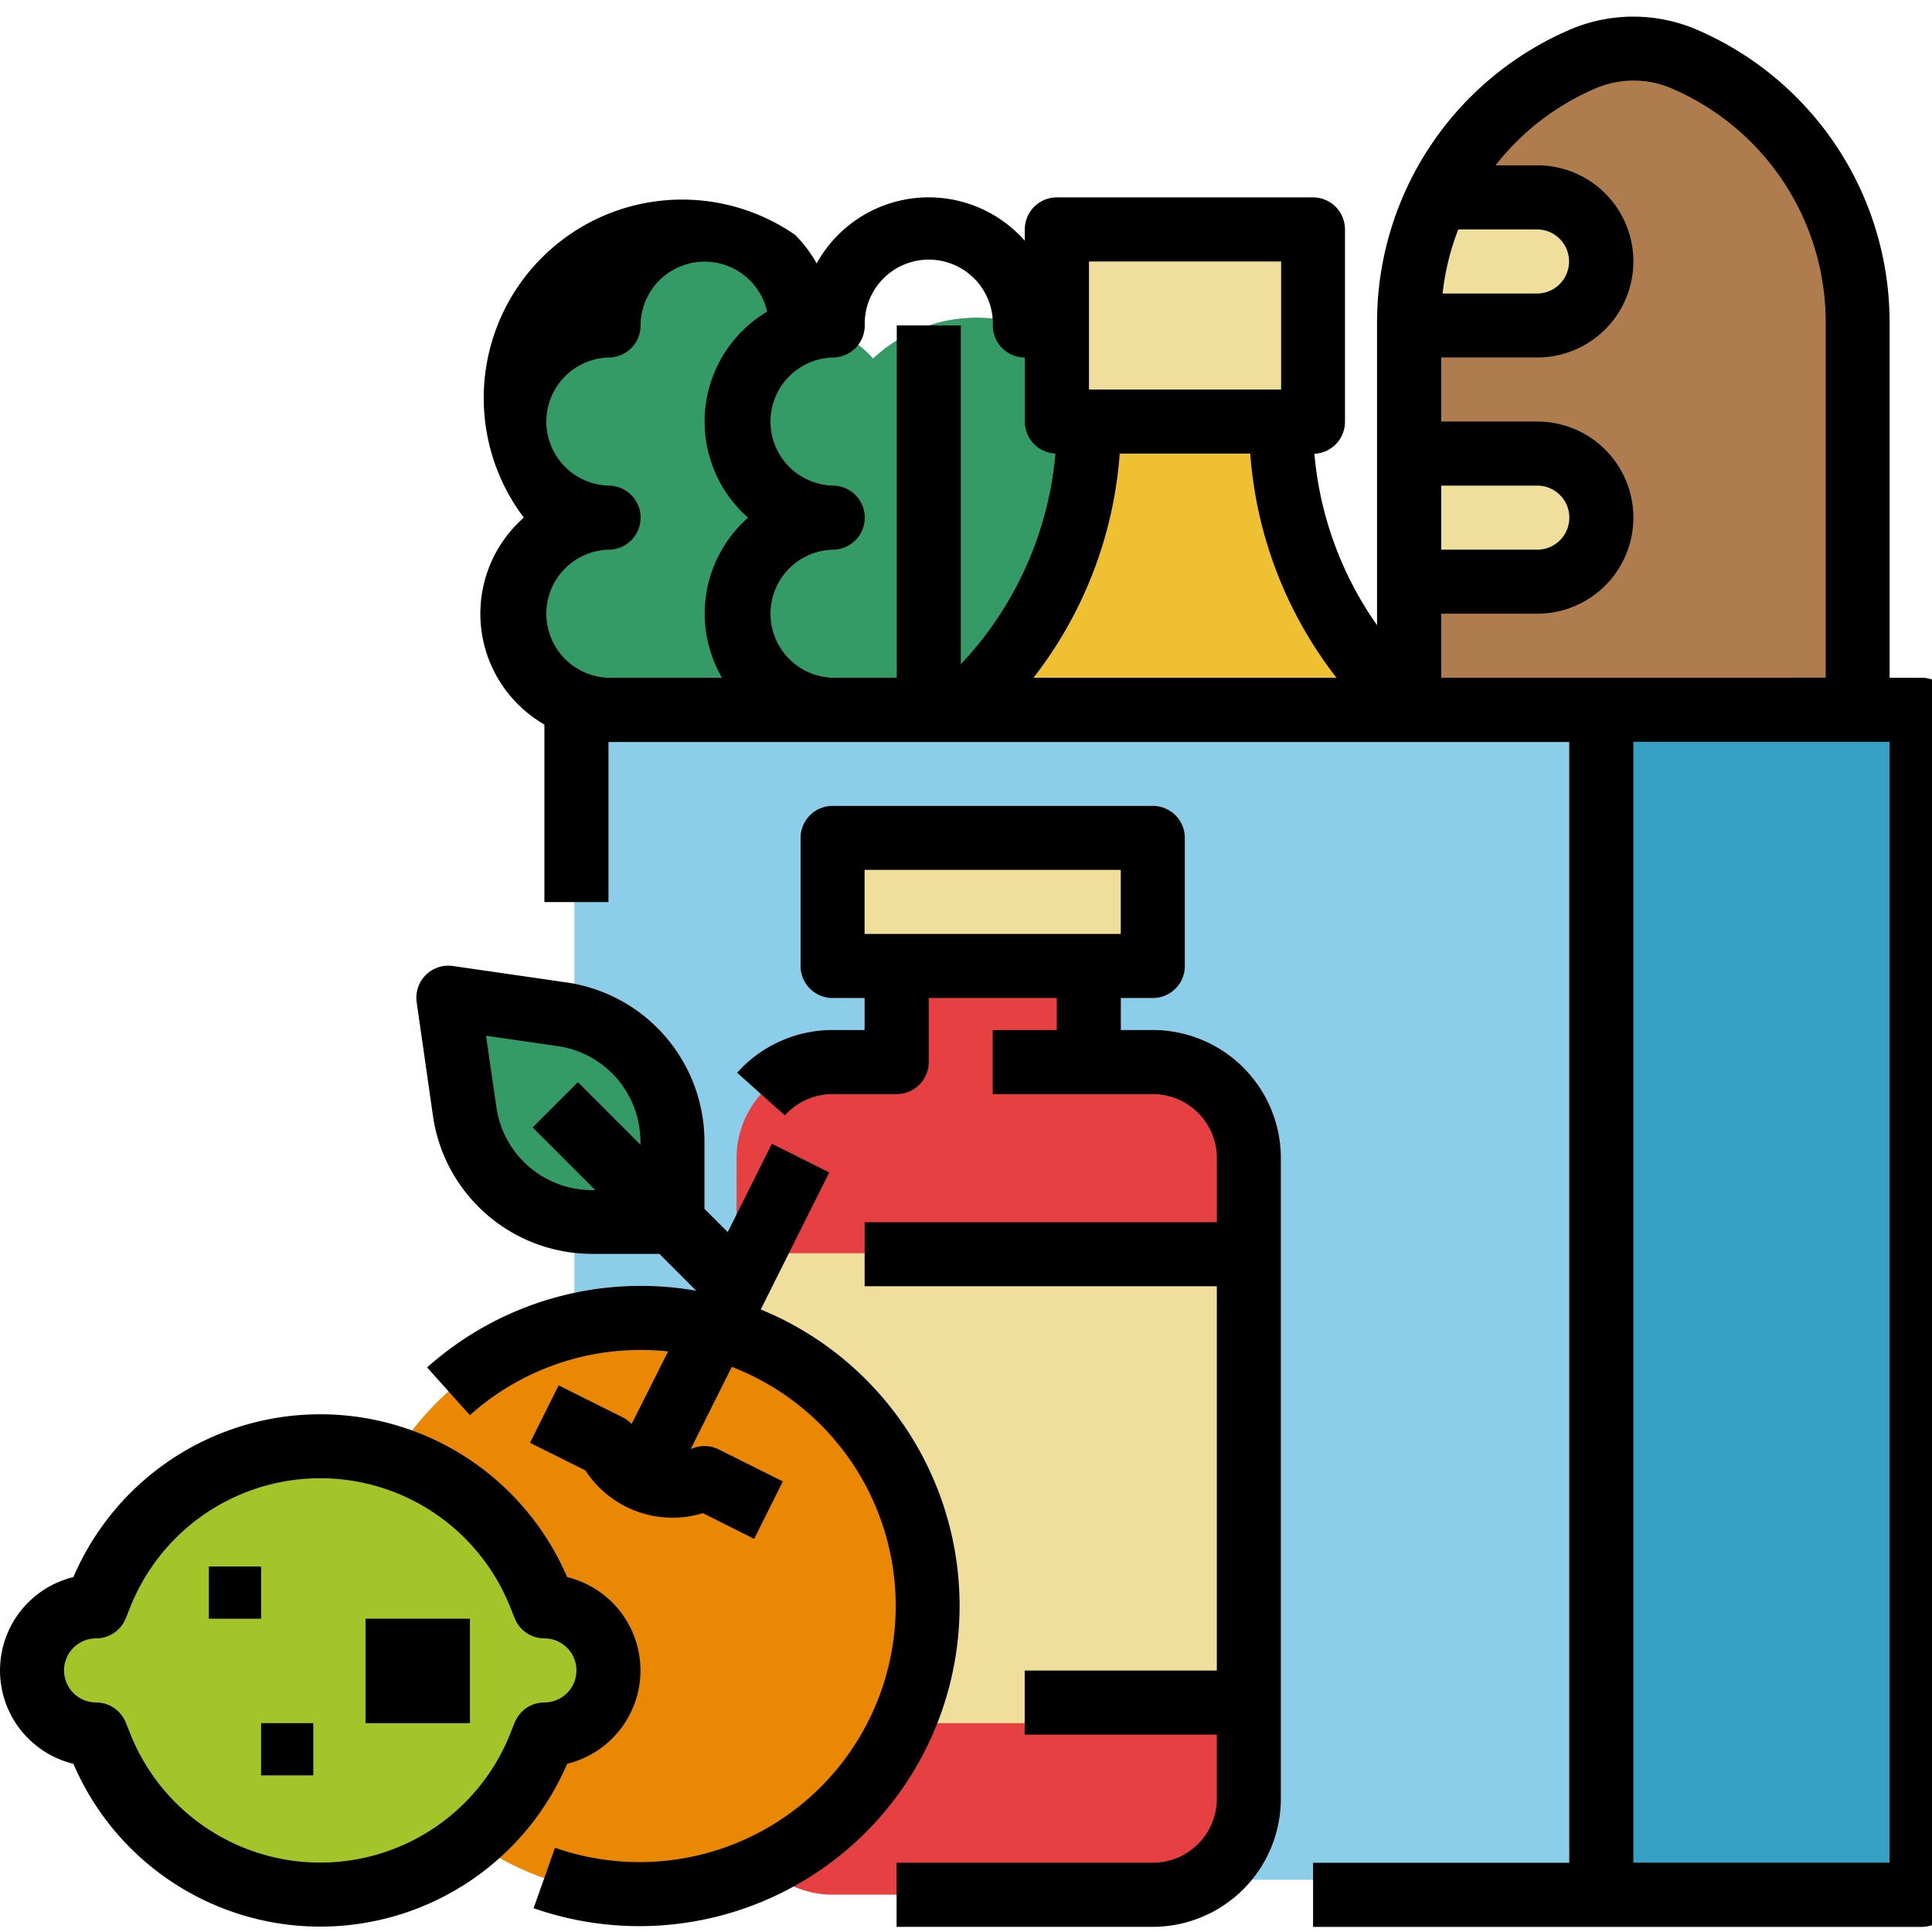 <svg xmlns="http://www.w3.org/2000/svg" xmlns:xlink="http://www.w3.org/1999/xlink" width="37" height="37" viewBox="0 0 37 37">
  <defs>
    <clipPath id="clip-path">
      <rect id="Rectangle_182" data-name="Rectangle 182" width="37" height="37" transform="translate(0 -0.305)" fill="none"/>
    </clipPath>
  </defs>
  <g id="Group_797" data-name="Group 797" transform="translate(-457 -220.695)">
    <path id="Path_730" data-name="Path 730" d="M560.359,264.673v3.68a1.84,1.84,0,0,1-1.84,1.84h-3.68a1.84,1.84,0,1,1,0-3.68,2.889,2.889,0,1,1,3.605-4.195,1.8,1.8,0,0,1,.074.515,1.84,1.84,0,0,1,1.84,1.84Zm0,0" transform="translate(-86.187 -35.905)" fill="#349b66"/>
    <rect id="Rectangle_177" data-name="Rectangle 177" width="26" height="22" transform="translate(468 234.695)" fill="#8ccee9"/>
    <rect id="Rectangle_178" data-name="Rectangle 178" width="6" height="22" transform="translate(488 234.695)" fill="#37a0c5"/>
    <path id="Path_731" data-name="Path 731" d="M729.586,232.352v7.42H721v-7.42a5.492,5.492,0,0,1,3.326-5.045,2.452,2.452,0,0,1,1.933,0,5.489,5.489,0,0,1,3.326,5.045Zm0,0" transform="translate(-237.015 -5.484)" fill="#af7d4d"/>
    <path id="Path_732" data-name="Path 732" d="M724.68,256.227a1.226,1.226,0,0,1-1.227,1.227H721v-.061a5.469,5.469,0,0,1,.55-2.392h1.9a1.227,1.227,0,0,1,1.227,1.227Zm0,0" transform="translate(-237.015 -30.525)" fill="#f0de9c"/>
    <path id="Path_733" data-name="Path 733" d="M721,303h2.453a1.227,1.227,0,0,1,0,2.453H721Zm0,0" transform="translate(-237.015 -73.618)" fill="#f0de9c"/>
    <path id="Path_734" data-name="Path 734" d="M602.359,268.359a1.84,1.84,0,0,1-1.84,1.84h-3.68a1.84,1.84,0,1,1,0-3.68,2.909,2.909,0,1,1,5.52-1.84Zm0,0" transform="translate(-123.894 -35.911)" fill="#349b66"/>
    <path id="Path_735" data-name="Path 735" d="M604.813,402.68v12.266a1.84,1.84,0,0,1-1.84,1.84H596.84a1.84,1.84,0,0,1-1.84-1.84V402.68a1.84,1.84,0,0,1,1.84-1.84h1.227V399h3.68v1.84h1.227a1.84,1.84,0,0,1,1.84,1.84Zm0,0" transform="translate(-123.894 -159.806)" fill="#e64042"/>
    <rect id="Rectangle_179" data-name="Rectangle 179" width="6" height="2" transform="translate(473 236.695)" fill="#f0de9c"/>
    <rect id="Rectangle_180" data-name="Rectangle 180" width="10" height="9" transform="translate(471 244.695)" fill="#f0de9c"/>
    <path id="Path_736" data-name="Path 736" d="M534.039,470.52a5.52,5.52,0,1,1-5.52-5.52,5.52,5.52,0,0,1,5.52,5.52Zm0,0" transform="translate(-59.254 -219.059)" fill="#ea8804"/>
    <path id="Path_737" data-name="Path 737" d="M545.293,409.293h-1.552a2.453,2.453,0,0,1-2.429-2.106L541,405l2.187.312a2.453,2.453,0,0,1,2.106,2.429Zm0,0" transform="translate(-75.414 -165.192)" fill="#349b66"/>
    <path id="Path_738" data-name="Path 738" d="M474.039,493.293a1.226,1.226,0,0,1-1.227,1.227l-.088.219a4.529,4.529,0,0,1-8.41,0l-.088-.219a1.227,1.227,0,1,1,0-2.453l.088-.219a4.529,4.529,0,0,1,8.41,0l.088.219a1.226,1.226,0,0,1,1.227,1.227Zm0,0" transform="translate(-5.387 -240.606)" fill="#a4c52a"/>
    <path id="Path_739" data-name="Path 739" d="M643.133,297h-3.68a7.4,7.4,0,0,1-2.168,5.235l-.285.285h8.586l-.285-.285A7.4,7.4,0,0,1,643.133,297Zm0,0" transform="translate(-161.601 -68.232)" fill="#f0c033"/>
    <g id="Group_794" data-name="Group 794" transform="translate(457 221)">
      <g id="Group_793" data-name="Group 793" transform="translate(0 0)" clip-path="url(#clip-path)">
        <rect id="Rectangle_181" data-name="Rectangle 181" width="5" height="4" transform="translate(20 3.695)" fill="#f0de9c"/>
        <path id="Path_740" data-name="Path 740" d="M574.6,233.787h-.613V226.98a6.1,6.1,0,0,0-3.7-5.608,3.081,3.081,0,0,0-2.416,0,6.1,6.1,0,0,0-3.7,5.608v5.8a6.712,6.712,0,0,1-1.2-3.283h0a.613.613,0,0,0,.586-.612V225.2a.613.613,0,0,0-.613-.613h-4.906a.614.614,0,0,0-.613.613v.218c-.034-.039-.069-.077-.106-.113a2.452,2.452,0,0,0-3.88.547,2.479,2.479,0,0,0-.413-.547,3.8,3.8,0,0,0-5.195,5.415,2.45,2.45,0,0,0,.394,3.963v3.4h1.227v-3.066h18.4v21.465h-4.906v1.227H574.6a.613.613,0,0,0,.613-.613V234.4a.613.613,0,0,0-.613-.613Zm-9.2-3.68h1.84a.613.613,0,1,1,0,1.227H565.4Zm.335-4.906h1.5a.613.613,0,1,1,0,1.227h-1.809a4.9,4.9,0,0,1,.3-1.227Zm-7.081.613h3.68v2.453h-3.68Zm-9.2,7.973a1.227,1.227,0,0,1,0-2.453.613.613,0,0,0,0-1.227,1.227,1.227,0,0,1,0-2.453.614.614,0,0,0,.613-.613,1.227,1.227,0,0,1,2.424-.266,2.45,2.45,0,0,0-.365,3.946,2.448,2.448,0,0,0-.5,3.066Zm4.293,0a1.227,1.227,0,0,1,0-2.453.613.613,0,1,0,0-1.227,1.227,1.227,0,0,1,0-2.453.614.614,0,0,0,.613-.613,1.227,1.227,0,1,1,2.453,0,.614.614,0,0,0,.613.613v1.227a.613.613,0,0,0,.586.612h0a6.726,6.726,0,0,1-1.812,4.035V227.04h-1.227v6.746Zm3.844,0a7.922,7.922,0,0,0,1.652-4.293h2.5a7.922,7.922,0,0,0,1.652,4.293Zm7.809,0V232.56h1.84a1.84,1.84,0,1,0,0-3.68H565.4v-1.227h1.84a1.84,1.84,0,1,0,0-3.68h-.8a4.866,4.866,0,0,1,1.919-1.475,1.844,1.844,0,0,1,1.449,0,4.869,4.869,0,0,1,2.955,4.481v6.807Zm8.586,22.692h-4.906V235.013h4.906Zm0,0" transform="translate(-537.799 -221.112)"/>
      </g>
    </g>
    <path id="Path_741" data-name="Path 741" d="M469.266,487.906a1.843,1.843,0,0,0-1.405-1.788,5.143,5.143,0,0,0-9.455,0,1.84,1.84,0,0,0,0,3.576,5.143,5.143,0,0,0,9.455,0,1.843,1.843,0,0,0,1.405-1.788Zm-1.84.613a.613.613,0,0,0-.569.386l-.088.219a3.916,3.916,0,0,1-7.272,0l-.088-.219a.613.613,0,0,0-.569-.386.613.613,0,1,1,0-1.227.613.613,0,0,0,.569-.386l.088-.219a3.916,3.916,0,0,1,7.272,0l.088.219a.613.613,0,0,0,.569.386.613.613,0,0,1,0,1.227Zm0,0" transform="translate(0 -235.22)"/>
    <rect id="Rectangle_183" data-name="Rectangle 183" width="1" height="1" transform="translate(461 250.695)"/>
    <rect id="Rectangle_184" data-name="Rectangle 184" width="1" height="1" transform="translate(462 253.695)"/>
    <g id="Group_796" data-name="Group 796" transform="translate(457 221)">
      <g id="Group_795" data-name="Group 795" transform="translate(0 0)" clip-path="url(#clip-path)">
        <rect id="Rectangle_185" data-name="Rectangle 185" width="2" height="2" transform="translate(7 30.695)"/>
        <path id="Path_742" data-name="Path 742" d="M541.594,405.58l1.314-2.627-1.1-.549-.845,1.692-.446-.445v-1.3a3.081,3.081,0,0,0-2.633-3.035L535.7,399a.613.613,0,0,0-.694.694l.313,2.187a3.081,3.081,0,0,0,3.035,2.632h1.3l.706.706a6.14,6.14,0,0,0-5.154,1.469l.819.914a4.9,4.9,0,0,1,3.27-1.249,4.74,4.74,0,0,1,.527.028l-.7,1.39a.6.6,0,0,0-.17-.127l-1.227-.613-.549,1.1,1.062.53a1.99,1.99,0,0,0,2.249.818l.982.492.549-1.1-1.227-.613a.617.617,0,0,0-.538-.005l.788-1.576a4.907,4.907,0,0,1-3.386,9.21l-.41,1.157a6.134,6.134,0,0,0,4.346-11.468Zm-2.3-3.155-1.2-1.2-.867.867,1.2,1.2h-.072a1.849,1.849,0,0,1-1.821-1.58l-.2-1.377,1.377.2a1.848,1.848,0,0,1,1.58,1.821Zm0,0" transform="translate(-527.026 -380.805)"/>
      </g>
    </g>
    <path id="Path_743" data-name="Path 743" d="M603.074,373.293h-.613v-.613h.613a.613.613,0,0,0,.613-.613v-2.453a.613.613,0,0,0-.613-.613h-6.133a.613.613,0,0,0-.613.613v2.453a.613.613,0,0,0,.613.613h.613v.613h-.613a2.455,2.455,0,0,0-1.828.818l.914.817a1.229,1.229,0,0,1,.915-.408h1.227a.613.613,0,0,0,.613-.613V372.68h2.453v.613h-1.227v1.227h3.066a1.228,1.228,0,0,1,1.227,1.227v1.227h-6.746V378.2H604.3v7.36h-3.68v1.227h3.68v1.227a1.228,1.228,0,0,1-1.227,1.227h-4.906v1.227h4.906a2.456,2.456,0,0,0,2.453-2.453V375.746a2.456,2.456,0,0,0-2.453-2.453Zm-5.52-1.84v-1.227h4.906v1.227Zm0,0" transform="translate(-123.996 -132.872)"/>
  </g>
</svg>
